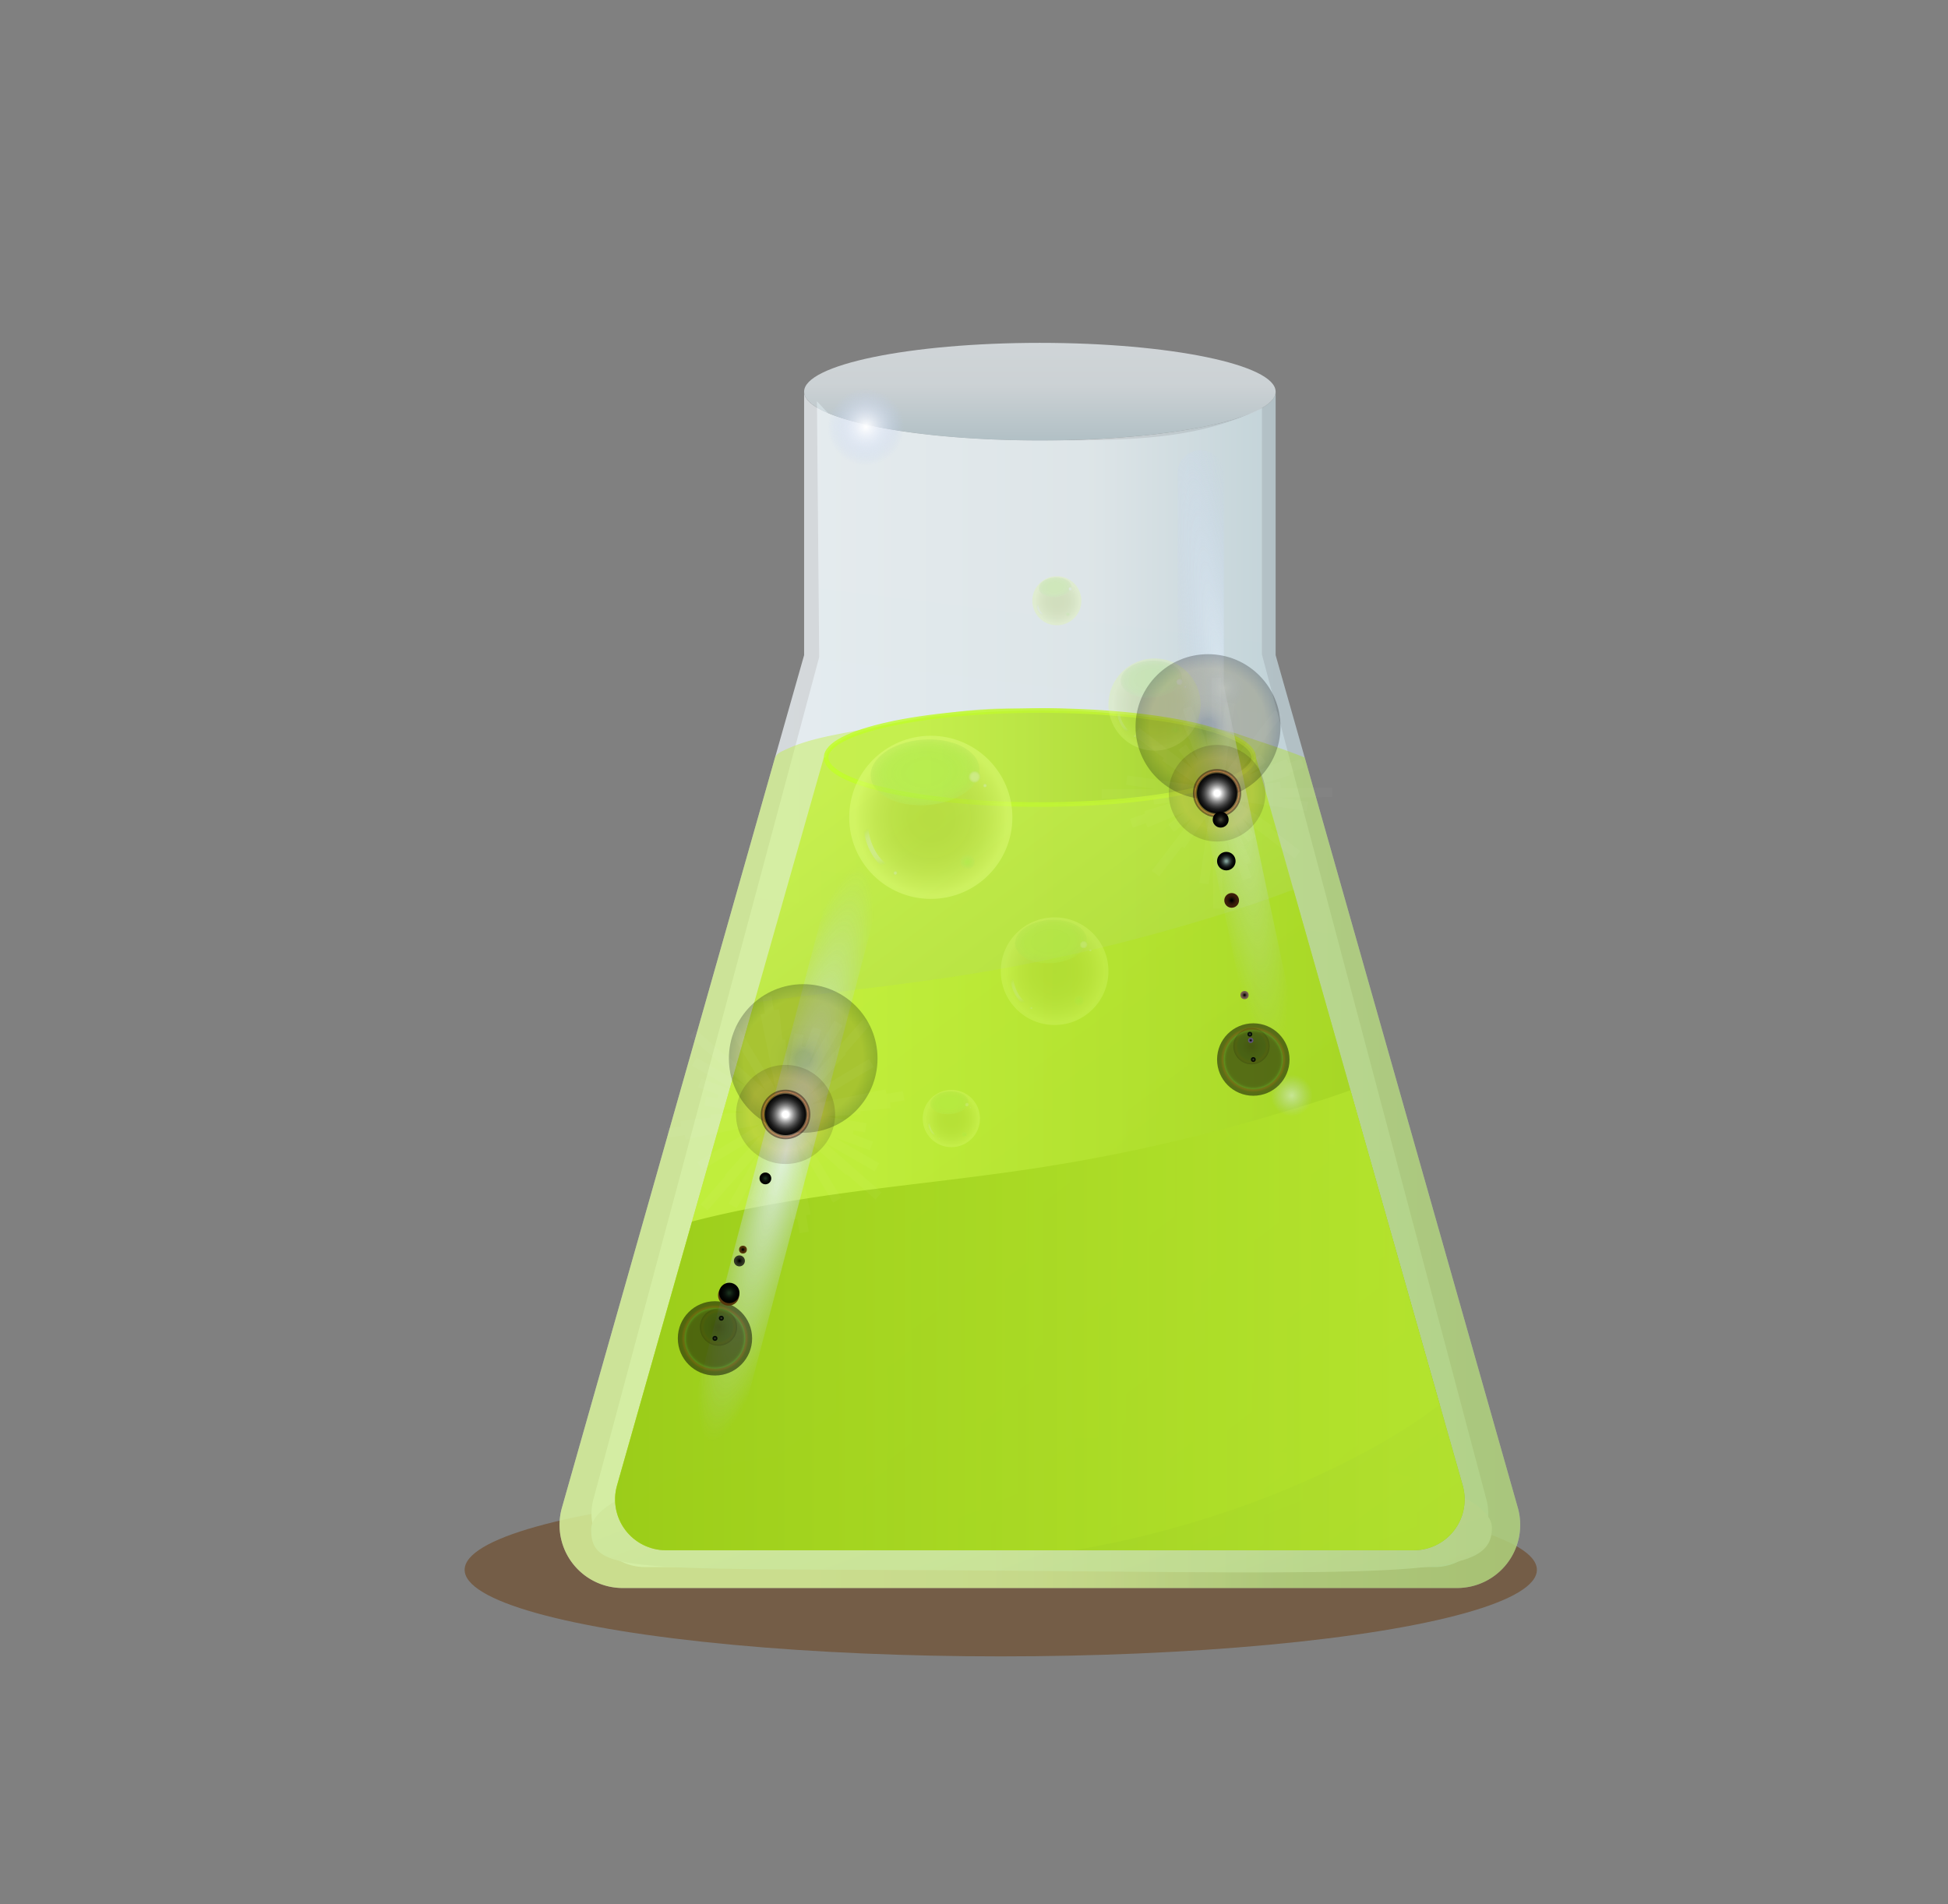 <svg xmlns="http://www.w3.org/2000/svg" xmlns:xlink="http://www.w3.org/1999/xlink" viewBox="0 0 523.926 512.208"><rect x="0" y="0" width="523.926" height="512.208" fill="#808080" stroke="none"/><defs><style>.a,.i{opacity:0.72;}.a{fill:url(#a);}.b,.ba,.k,.l,.m{opacity:0.8;}.b{fill:url(#b);}.c{isolation:isolate;}.d{fill:#683c11;fill-opacity:0.51;}.e,.g{mix-blend-mode:multiply;}.e{fill:url(#c);}.f{clip-path:url(#e);}.g{fill:url(#f);}.h{opacity:0.42;fill:url(#g);}.i{fill:url(#h);}.j{clip-path:url(#j);}.k{fill:url(#k);}.l{fill:url(#l);}.bm,.m{stroke-miterlimit:10;}.m,.t{stroke-width:1.245px;}.m{fill:url(#m);stroke:url(#n);}.bc,.bd,.bk,.bn,.bz,.cb,.n{opacity:0.5;}.o{fill:url(#o);}.aa,.ab,.ae,.ah,.ai,.al,.ao,.ap,.as,.av,.aw,.p,.s,.t,.x{mix-blend-mode:soft-light;}.p{fill:url(#p);}.q{fill:url(#q);}.r{fill:url(#r);}.s{fill:url(#s);}.ab,.ai,.ap,.aw,.bi,.bm,.t{fill:none;}.ab,.ai,.ap,.aw,.t{stroke-linecap:round;stroke-linejoin:round;}.t{stroke:url(#t);}.u{fill:url(#u);}.v{opacity:0.3;}.w{fill:url(#v);}.x{fill:url(#w);}.y{fill:url(#x);}.z{fill:url(#y);}.aa{fill:url(#z);}.ab{stroke-width:0.704px;stroke:url(#aa);}.ac{fill:url(#ab);}.ad{fill:url(#ac);}.ae{fill:url(#ad);}.af{fill:url(#ae);}.ag{fill:url(#af);}.ah{fill:url(#ag);}.ai{stroke-width:0.374px;stroke:url(#ah);}.aj{fill:url(#ai);}.ak{fill:url(#aj);}.al{fill:url(#ak);}.am{fill:url(#al);}.an{fill:url(#am);}.ao{fill:url(#an);}.ap{stroke-width:0.822px;stroke:url(#ao);}.aq{fill:url(#ap);}.ar{fill:url(#aq);}.as{fill:url(#ar);}.at{fill:url(#as);}.au{fill:url(#at);}.av{fill:url(#au);}.aw{stroke-width:0.437px;stroke:url(#av);}.ax{fill:url(#aw);}.ay{opacity:0.54;}.az{fill:url(#ax);}.ba{mix-blend-mode:hard-light;}.bb{fill:url(#ay);}.bc{fill:url(#az);}.bd{fill:url(#ba);}.be,.bu{opacity:0.25;}.be,.bf,.bg,.bh,.bj,.bk,.bl,.bm,.bn,.bo,.bp,.bq,.br,.bs,.bu,.bv,.bw,.bx,.by,.bz,.ca,.cb,.cc,.cd,.ce,.cf,.cg{mix-blend-mode:screen;}.be{fill:url(#bb);}.bf{fill:url(#bc);}.bg{fill:url(#bd);}.bh,.bx{opacity:0.2;}.bh{fill:url(#be);}.bj,.by{opacity:0.15;}.bj{fill:url(#bf);}.bk{fill:url(#bg);}.bl{fill:url(#bh);}.bm{stroke:#fff;stroke-width:2.491px;opacity:0.03;}.bn{fill:url(#bi);}.bo{fill:url(#bj);}.bp{fill:url(#bk);}.bq{fill:url(#bl);}.br{fill:url(#bm);}.bs{fill:url(#bn);}.bt{fill:url(#bo);}.bu{fill:url(#bp);}.bv{fill:url(#bq);}.bw{fill:url(#br);}.bx{fill:url(#bs);}.by{fill:url(#bt);}.bz{fill:url(#bu);}.ca{fill:url(#bv);}.cb{fill:url(#bw);}.cc{fill:url(#bx);}.cd{fill:url(#by);}.ce{fill:url(#bz);}.cf{fill:url(#ca);}.cg{fill:url(#cb);}</style><linearGradient id="a" x1="212.327" y1="266.271" x2="343.089" y2="266.271" gradientUnits="userSpaceOnUse"><stop offset="0" stop-color="#f5fbff"/><stop offset="0.626" stop-color="#e9f1f5"/><stop offset="1" stop-color="#c5d9e0"/></linearGradient><linearGradient id="b" x1="350.508" y1="436.929" x2="195.811" y2="231.899" gradientUnits="userSpaceOnUse"><stop offset="0" stop-color="#87bb07"/><stop offset="1" stop-color="#c2f039"/></linearGradient><linearGradient id="c" x1="314.634" y1="122.445" x2="282.522" y2="383.997" gradientUnits="userSpaceOnUse"><stop offset="0" stop-color="#bfc4c7"/><stop offset="1" stop-color="#b1c3c9"/></linearGradient><clipPath id="e"><path class="a" d="M408.265,405.727,343.089,176.237V105.355c0,7.248-28.389,13.124-63.409,13.124s-63.409-5.876-63.409-13.124v70.882L151.095,405.727a16.974,16.974,0,0,0,16.37,21.46H391.894A16.974,16.974,0,0,0,408.265,405.727Z"/></clipPath><linearGradient id="f" x1="221.877" y1="261.497" x2="298.119" y2="458.399" gradientUnits="userSpaceOnUse"><stop offset="0" stop-color="#f5f5f5"/><stop offset="1" stop-color="#c3d1d6"/></linearGradient><linearGradient id="g" x1="494.249" y1="310.801" x2="264.749" y2="310.801" xlink:href="#b"/><linearGradient id="h" x1="279.68" y1="79.107" x2="279.68" y2="118.208" xlink:href="#a"/><clipPath id="j"><path class="b" d="M393.408,399.613,337.79,203.777h-.602c0,6.986-25.74,12.649-57.492,12.649s-57.492-5.663-57.492-12.649h-.634L165.952,399.613a13.677,13.677,0,0,0,13.156,17.413H380.251A13.677,13.677,0,0,0,393.408,399.613Z"/></clipPath><linearGradient id="k" x1="526.8" y1="330.244" x2="227.83" y2="330.244" xlink:href="#b"/><linearGradient id="l" x1="97.78" y1="381.749" x2="442.879" y2="381.749" xlink:href="#b"/><linearGradient id="m" x1="381.802" y1="203.777" x2="245.555" y2="203.777" xlink:href="#b"/><linearGradient id="n" x1="221.581" y1="203.777" x2="337.811" y2="203.777" gradientUnits="userSpaceOnUse"><stop offset="0" stop-color="#c0ff26"/><stop offset="1" stop-color="#c2f039"/></linearGradient><radialGradient id="o" cx="250.343" cy="219.868" r="20.846" gradientTransform="matrix(0.254, -0.967, 0.956, 0.251, -23.334, 406.899)" gradientUnits="userSpaceOnUse"><stop offset="0" stop-color="#a7c735" stop-opacity="0.8"/><stop offset="0.299" stop-color="#aaca39" stop-opacity="0.8"/><stop offset="0.524" stop-color="#b3d244" stop-opacity="0.802"/><stop offset="0.725" stop-color="#c3e058" stop-opacity="0.804"/><stop offset="0.91" stop-color="#d9f374" stop-opacity="0.808"/><stop offset="1" stop-color="#e6ff85" stop-opacity="0.81"/></radialGradient><radialGradient id="p" cx="676.09" cy="558.282" r="13.506" gradientTransform="translate(-592.359 -222.704) scale(1.244 0.771)" gradientUnits="userSpaceOnUse"><stop offset="0" stop-color="#abeb52"/><stop offset="0.379" stop-color="#abeb52" stop-opacity="0.992"/><stop offset="0.515" stop-color="#abea53" stop-opacity="0.963"/><stop offset="0.613" stop-color="#acea55" stop-opacity="0.913"/><stop offset="0.691" stop-color="#ace957" stop-opacity="0.841"/><stop offset="0.759" stop-color="#ade75a" stop-opacity="0.747"/><stop offset="0.818" stop-color="#aee55e" stop-opacity="0.631"/><stop offset="0.872" stop-color="#b0e362" stop-opacity="0.493"/><stop offset="0.922" stop-color="#b1e167" stop-opacity="0.333"/><stop offset="0.966" stop-color="#b3de6d" stop-opacity="0.158"/><stop offset="1" stop-color="#b4dc72" stop-opacity="0"/></radialGradient><radialGradient id="q" cx="262.016" cy="208.851" r="1.707" gradientTransform="matrix(0.254, -0.967, 0.956, 0.251, -4.092, 409.935)" gradientUnits="userSpaceOnUse"><stop offset="0" stop-color="#daebc1"/><stop offset="0.379" stop-color="#daebc0" stop-opacity="0.992"/><stop offset="0.515" stop-color="#d9eabe" stop-opacity="0.963"/><stop offset="0.613" stop-color="#d7eaba" stop-opacity="0.913"/><stop offset="0.691" stop-color="#d4e9b4" stop-opacity="0.841"/><stop offset="0.759" stop-color="#d0e7ad" stop-opacity="0.747"/><stop offset="0.818" stop-color="#cce5a4" stop-opacity="0.631"/><stop offset="0.872" stop-color="#c7e399" stop-opacity="0.493"/><stop offset="0.922" stop-color="#c1e18c" stop-opacity="0.333"/><stop offset="0.966" stop-color="#bade7e" stop-opacity="0.158"/><stop offset="1" stop-color="#b4dc72" stop-opacity="0"/></radialGradient><radialGradient id="r" cx="264.823" cy="211.211" r="0.619" gradientTransform="matrix(0.254, -0.967, 0.956, 0.251, -4.252, 414.419)" gradientUnits="userSpaceOnUse"><stop offset="0" stop-color="#daebc1"/><stop offset="0.225" stop-color="#daebc0" stop-opacity="0.989"/><stop offset="0.364" stop-color="#d8eabd" stop-opacity="0.953"/><stop offset="0.481" stop-color="#d6e9b8" stop-opacity="0.891"/><stop offset="0.584" stop-color="#d3e8b1" stop-opacity="0.803"/><stop offset="0.679" stop-color="#cee6a8" stop-opacity="0.69"/><stop offset="0.768" stop-color="#c9e49d" stop-opacity="0.55"/><stop offset="0.852" stop-color="#c3e290" stop-opacity="0.384"/><stop offset="0.93" stop-color="#bbdf82" stop-opacity="0.197"/><stop offset="1" stop-color="#b4dc72" stop-opacity="0"/></radialGradient><radialGradient id="s" cx="240.712" cy="234.723" r="0.619" gradientTransform="matrix(0.254, -0.967, 0.956, 0.251, -44.721, 408.714)" xlink:href="#r"/><radialGradient id="t" cx="236.078" cy="227.538" r="5.451" gradientTransform="matrix(1, 0, 0, 1, 0, 0)" xlink:href="#q"/><radialGradient id="u" cx="260.219" cy="231.801" r="2.485" gradientTransform="translate(0 33.674) scale(1 0.855)" gradientUnits="userSpaceOnUse"><stop offset="0" stop-color="#abeb52"/><stop offset="0.092" stop-color="#abeb53" stop-opacity="0.968"/><stop offset="0.23" stop-color="#ace956" stop-opacity="0.88"/><stop offset="0.397" stop-color="#ade75a" stop-opacity="0.736"/><stop offset="0.587" stop-color="#afe461" stop-opacity="0.536"/><stop offset="0.794" stop-color="#b1e069" stop-opacity="0.284"/><stop offset="1" stop-color="#b4dc72" stop-opacity="0"/></radialGradient><radialGradient id="v" cx="310.521" cy="189.531" r="11.781" gradientTransform="matrix(0.254, -0.967, 0.956, 0.251, 50.575, 442.376)" xlink:href="#o"/><radialGradient id="w" cx="726.385" cy="535.674" r="7.633" gradientTransform="translate(-594.084 -230.349) scale(1.244 0.771)" xlink:href="#p"/><radialGradient id="x" cx="317.118" cy="183.305" r="0.965" gradientTransform="matrix(0.254, -0.967, 0.956, 0.251, 61.45, 444.092)" xlink:href="#q"/><radialGradient id="y" cx="318.704" cy="184.638" r="0.35" gradientTransform="matrix(0.254, -0.967, 0.956, 0.251, 61.359, 446.626)" xlink:href="#r"/><radialGradient id="z" cx="305.078" cy="197.926" r="0.35" gradientTransform="matrix(0.254, -0.967, 0.956, 0.251, 38.488, 443.402)" xlink:href="#r"/><radialGradient id="aa" cx="302.459" cy="193.866" r="3.081" gradientTransform="matrix(1, 0, 0, 1, 0, 0)" xlink:href="#q"/><radialGradient id="ab" cx="316.102" cy="196.275" r="1.405" gradientTransform="translate(0 28.513) scale(1 0.855)" xlink:href="#u"/><radialGradient id="ac" cx="284.245" cy="161.609" r="6.267" gradientTransform="matrix(0.254, -0.967, 0.956, 0.251, 57.655, 396.039)" xlink:href="#o"/><radialGradient id="ad" cx="707.159" cy="506.176" r="4.061" gradientTransform="translate(-596.032 -232.326) scale(1.244 0.771)" xlink:href="#p"/><radialGradient id="ae" cx="287.755" cy="158.297" r="0.513" gradientTransform="matrix(0.254, -0.967, 0.956, 0.251, 63.44, 396.952)" xlink:href="#q"/><radialGradient id="af" cx="288.599" cy="159.007" r="0.186" gradientTransform="matrix(0.254, -0.967, 0.956, 0.251, 63.392, 398.3)" xlink:href="#r"/><radialGradient id="ag" cx="281.35" cy="166.076" r="0.186" gradientTransform="matrix(0.254, -0.967, 0.956, 0.251, 51.225, 396.585)" xlink:href="#r"/><radialGradient id="ah" cx="279.956" cy="163.916" r="1.639" gradientTransform="matrix(1, 0, 0, 1, 0, 0)" xlink:href="#q"/><radialGradient id="ai" cx="287.215" cy="165.197" r="0.747" gradientTransform="translate(0 23.998) scale(1 0.855)" xlink:href="#u"/><radialGradient id="aj" cx="283.641" cy="261.254" r="13.757" gradientTransform="matrix(0.254, -0.967, 0.956, 0.251, -38.044, 470.117)" xlink:href="#o"/><radialGradient id="ak" cx="700.426" cy="611.413" r="8.913" gradientTransform="translate(-588.814 -218.173) scale(1.244 0.771)" xlink:href="#p"/><radialGradient id="al" cx="291.344" cy="253.983" r="1.127" gradientTransform="matrix(0.254, -0.967, 0.956, 0.251, -25.345, 472.121)" xlink:href="#q"/><radialGradient id="am" cx="293.197" cy="255.541" r="0.408" gradientTransform="matrix(0.254, -0.967, 0.956, 0.251, -25.451, 475.08)" xlink:href="#r"/><radialGradient id="an" cx="277.285" cy="271.057" r="0.408" gradientTransform="matrix(0.254, -0.967, 0.956, 0.251, -52.158, 471.315)" xlink:href="#r"/><radialGradient id="ao" cx="274.226" cy="266.316" r="3.597" gradientTransform="matrix(1, 0, 0, 1, 0, 0)" xlink:href="#q"/><radialGradient id="ap" cx="290.158" cy="269.129" r="1.64" gradientTransform="translate(0 39.096) scale(1 0.855)" xlink:href="#u"/><radialGradient id="aq" cx="255.876" cy="300.892" r="7.319" gradientTransform="matrix(0.254, -0.967, 0.956, 0.251, -96.654, 472.962)" xlink:href="#o"/><radialGradient id="ar" cx="675.914" cy="657.062" r="4.742" gradientTransform="translate(-585.606 -209.998) scale(1.244 0.771)" xlink:href="#p"/><radialGradient id="as" cx="259.974" cy="297.025" r="0.599" gradientTransform="matrix(0.254, -0.967, 0.956, 0.251, -89.898, 474.028)" xlink:href="#q"/><radialGradient id="at" cx="260.96" cy="297.853" r="0.217" gradientTransform="matrix(0.254, -0.967, 0.956, 0.251, -89.955, 475.602)" xlink:href="#r"/><radialGradient id="au" cx="252.495" cy="306.108" r="0.217" gradientTransform="matrix(0.254, -0.967, 0.956, 0.251, -104.163, 473.599)" xlink:href="#r"/><radialGradient id="av" cx="250.868" cy="303.585" r="1.914" gradientTransform="matrix(1, 0, 0, 1, 0, 0)" xlink:href="#q"/><radialGradient id="aw" cx="259.344" cy="305.082" r="0.873" gradientTransform="translate(0 44.319) scale(1 0.855)" xlink:href="#u"/><radialGradient id="ax" cx="329.14" cy="187.627" r="96.863" gradientTransform="translate(304.82 -141.332) rotate(81.992) scale(1 0.116)" gradientUnits="userSpaceOnUse"><stop offset="0" stop-color="#e6f3ff"/><stop offset="1" stop-color="#b9cbf0" stop-opacity="0"/></radialGradient><radialGradient id="ay" cx="211.28" cy="310.402" r="79.876" gradientTransform="matrix(0.254, -0.967, 0.152, 0.04, 110.387, 502.366)" xlink:href="#ax"/><radialGradient id="az" cx="347.41" cy="294.689" r="5.63" gradientTransform="matrix(1, 0, 0, 1, 0, 0)" xlink:href="#ax"/><radialGradient id="ba" cx="329.303" cy="185.033" r="5.63" gradientTransform="matrix(1, 0, 0, 1, 0, 0)" xlink:href="#ax"/><radialGradient id="bb" cx="216.026" cy="284.737" r="19.986" gradientUnits="userSpaceOnUse"><stop offset="0.1"/><stop offset="0.112" stop-color="#080602"/><stop offset="0.162" stop-color="#231b08"/><stop offset="0.218" stop-color="#392c0d"/><stop offset="0.285" stop-color="#4a3910"/><stop offset="0.366" stop-color="#554213"/><stop offset="0.481" stop-color="#5c4815"/><stop offset="0.8" stop-color="#5e4915"/><stop offset="1"/></radialGradient><radialGradient id="bc" cx="194.005" cy="354.606" r="0.666" gradientUnits="userSpaceOnUse"><stop offset="0" stop-color="#d4e194"/><stop offset="0.06" stop-color="#afba7a"/><stop offset="0.137" stop-color="#868f5e"/><stop offset="0.22" stop-color="#626845"/><stop offset="0.308" stop-color="#44482f"/><stop offset="0.402" stop-color="#2b2e1e"/><stop offset="0.506" stop-color="#181911"/><stop offset="0.622" stop-color="#0a0b07"/><stop offset="0.764" stop-color="#020302"/><stop offset="1"/></radialGradient><radialGradient id="bd" cx="192.295" cy="360.031" r="0.666" xlink:href="#bc"/><radialGradient id="be" cx="193.245" cy="357.019" r="4.997" gradientUnits="userSpaceOnUse"><stop offset="0.05"/><stop offset="0.092" stop-color="#040a03"/><stop offset="0.298" stop-color="#183411"/><stop offset="0.483" stop-color="#25531c"/><stop offset="0.64" stop-color="#2e6622"/><stop offset="0.75" stop-color="#316d24"/><stop offset="0.786" stop-color="#4f6e16"/><stop offset="0.834" stop-color="#716f06"/><stop offset="0.86" stop-color="#7e6f00"/><stop offset="0.888" stop-color="#7a6c00"/><stop offset="0.912" stop-color="#706200"/><stop offset="0.936" stop-color="#5d5200"/><stop offset="0.959" stop-color="#443c00"/><stop offset="0.981" stop-color="#231f00"/><stop offset="1"/></radialGradient><radialGradient id="bf" cx="211.28" cy="299.796" r="13.324" gradientUnits="userSpaceOnUse"><stop offset="0" stop-color="#200"/><stop offset="0.73" stop-color="#984023"/><stop offset="1" stop-color="#200"/></radialGradient><radialGradient id="bg" cx="211.28" cy="299.796" r="6.662" gradientUnits="userSpaceOnUse"><stop offset="0.15" stop-color="#fff"/><stop offset="0.209" stop-color="#e5d3d3"/><stop offset="0.29" stop-color="#c49c9e"/><stop offset="0.361" stop-color="#ad7477"/><stop offset="0.416" stop-color="#9e5c5f"/><stop offset="0.45" stop-color="#995356"/><stop offset="0.572" stop-color="#6b3335"/><stop offset="0.694" stop-color="#431718"/><stop offset="0.791" stop-color="#2b0606"/><stop offset="0.85" stop-color="#200"/><stop offset="0.857" stop-color="#260201"/><stop offset="0.865" stop-color="#330704"/><stop offset="0.872" stop-color="#471009"/><stop offset="0.88" stop-color="#641d0f"/><stop offset="0.888" stop-color="#8a2e18"/><stop offset="0.896" stop-color="#b74223"/><stop offset="0.9" stop-color="#d34e29"/><stop offset="0.903" stop-color="#c84927"/><stop offset="0.914" stop-color="#9c361c"/><stop offset="0.926" stop-color="#772514"/><stop offset="0.939" stop-color="#58180c"/><stop offset="0.952" stop-color="#400d07"/><stop offset="0.966" stop-color="#2f0603"/><stop offset="0.981" stop-color="#250101"/><stop offset="1" stop-color="#200"/></radialGradient><radialGradient id="bh" cx="211.28" cy="299.796" r="5.552" gradientUnits="userSpaceOnUse"><stop offset="0.15" stop-color="#fff"/><stop offset="0.282" stop-color="#c2c2c2"/><stop offset="0.425" stop-color="#888"/><stop offset="0.564" stop-color="#575757"/><stop offset="0.694" stop-color="#313131"/><stop offset="0.813" stop-color="#161616"/><stop offset="0.919" stop-color="#060606"/><stop offset="1"/></radialGradient><radialGradient id="bi" cx="192.295" cy="360.031" r="9.993" gradientUnits="userSpaceOnUse"><stop offset="0.64"/><stop offset="0.718" stop-color="#000200"/><stop offset="0.746" stop-color="#020902"/><stop offset="0.766" stop-color="#051405"/><stop offset="0.782" stop-color="#082509"/><stop offset="0.796" stop-color="#0d3b0e"/><stop offset="0.8" stop-color="#0f4310"/><stop offset="0.813" stop-color="#1e2c0a"/><stop offset="0.83" stop-color="#2d1605"/><stop offset="0.846" stop-color="#360901"/><stop offset="0.86" stop-color="#390400"/><stop offset="0.872" stop-color="#250300"/><stop offset="0.886" stop-color="#140100"/><stop offset="0.904" stop-color="#090100"/><stop offset="0.93" stop-color="#020000"/><stop offset="1"/></radialGradient><radialGradient id="bj" cx="195.961" cy="348.399" r="2.84" gradientUnits="userSpaceOnUse"><stop offset="0.1"/><stop offset="0.246" stop-color="#1b1103"/><stop offset="0.426" stop-color="#362207"/><stop offset="0.61" stop-color="#492e09"/><stop offset="0.799" stop-color="#54350b"/><stop offset="1" stop-color="#58370b"/></radialGradient><radialGradient id="bk" cx="205.857" cy="317.001" r="1.586" gradientUnits="userSpaceOnUse"><stop offset="0.1" stop-color="#192f1b"/><stop offset="0.229" stop-color="#122214"/><stop offset="0.475" stop-color="#080f09"/><stop offset="0.729" stop-color="#020402"/><stop offset="1"/></radialGradient><radialGradient id="bl" cx="199.82" cy="336.156" r="1.051" xlink:href="#bj"/><radialGradient id="bm" cx="198.865" cy="339.187" r="1.478" gradientUnits="userSpaceOnUse"><stop offset="0.1"/><stop offset="0.29" stop-color="#14160e"/><stop offset="0.517" stop-color="#25291a"/><stop offset="0.751" stop-color="#303422"/><stop offset="1" stop-color="#333824"/></radialGradient><radialGradient id="bn" cx="196.148" cy="347.806" r="2.743" xlink:href="#bk"/><radialGradient id="bo" cx="232.873" cy="114.902" r="10.301" gradientUnits="userSpaceOnUse"><stop offset="0" stop-color="#fff"/><stop offset="1" stop-color="#b9cbf0" stop-opacity="0"/></radialGradient><radialGradient id="bp" cx="324.904" cy="195.472" r="19.491" xlink:href="#bb"/><radialGradient id="bq" cx="336.157" cy="278.213" r="0.65" xlink:href="#bc"/><radialGradient id="br" cx="337.083" cy="285.022" r="0.65" xlink:href="#bc"/><radialGradient id="bs" cx="336.596" cy="281.44" r="4.873" xlink:href="#be"/><radialGradient id="bt" cx="327.34" cy="213.382" r="12.994" xlink:href="#bf"/><radialGradient id="bu" cx="327.34" cy="213.382" r="6.497" xlink:href="#bg"/><radialGradient id="bv" cx="327.34" cy="213.382" r="5.414" xlink:href="#bh"/><radialGradient id="bw" cx="337.083" cy="285.022" r="9.745" xlink:href="#bi"/><radialGradient id="bx" cx="334.725" cy="267.682" r="1.102" gradientUnits="userSpaceOnUse"><stop offset="0.1"/><stop offset="0.205" stop-color="#1c1713"/><stop offset="0.356" stop-color="#3e3229"/><stop offset="0.51" stop-color="#59473b"/><stop offset="0.667" stop-color="#6c5647"/><stop offset="0.828" stop-color="#775f4f"/><stop offset="1" stop-color="#7b6251"/></radialGradient><radialGradient id="by" cx="328.307" cy="220.489" r="2.143" gradientUnits="userSpaceOnUse"><stop offset="0.1" stop-color="#393a2f"/><stop offset="0.302" stop-color="#21221c"/><stop offset="0.525" stop-color="#0f0f0c"/><stop offset="0.755" stop-color="#040403"/><stop offset="1"/></radialGradient><radialGradient id="bz" cx="331.261" cy="242.213" r="1.979" gradientUnits="userSpaceOnUse"><stop offset="0.1"/><stop offset="0.11" stop-color="#010100"/><stop offset="0.323" stop-color="#1c0e05"/><stop offset="0.54" stop-color="#2f1808"/><stop offset="0.763" stop-color="#3a1e09"/><stop offset="1" stop-color="#3e200a"/></radialGradient><radialGradient id="ca" cx="329.824" cy="231.648" r="2.492" gradientUnits="userSpaceOnUse"><stop offset="0.1" stop-color="#7e9c95"/><stop offset="0.155" stop-color="#6e8983"/><stop offset="0.288" stop-color="#4d5f5b"/><stop offset="0.424" stop-color="#313d3a"/><stop offset="0.562" stop-color="#1c2221"/><stop offset="0.703" stop-color="#0c0f0e"/><stop offset="0.847" stop-color="#030404"/><stop offset="1"/></radialGradient><radialGradient id="cb" cx="336.381" cy="279.86" r="0.705" gradientUnits="userSpaceOnUse"><stop offset="0.1"/><stop offset="0.223" stop-color="#1b1722"/><stop offset="0.37" stop-color="#352e44"/><stop offset="0.521" stop-color="#4a3f5f"/><stop offset="0.675" stop-color="#584c72"/><stop offset="0.832" stop-color="#61547d"/><stop offset="1" stop-color="#645681"/></radialGradient></defs><g class="c"><ellipse class="d" cx="269.161" cy="422.295" rx="144.192" ry="23.281"/><path class="e" d="M399.723,403.18,339.404,176.04l.008-66.27c-17.751,8.709-35.474,8.709-59.732,8.709-25.041,0-46.685-3.005-56.99-7.367l-2.977-3.171.61,68.815L159.637,403.18a14.436,14.436,0,0,0,13.887,18.38H385.836A14.436,14.436,0,0,0,399.723,403.18Z"/><path class="a" d="M408.265,405.727,343.089,176.237V105.355c0,7.248-28.389,13.124-63.409,13.124s-63.409-5.876-63.409-13.124v70.882L151.095,405.727a16.974,16.974,0,0,0,16.37,21.46H391.894A16.974,16.974,0,0,0,408.265,405.727Z"/><g class="f"><path class="g" d="M401.258,410.985c0-12.689-54.234-24.215-121.135-24.215S158.987,398.777,158.987,411.467s11.81,10.126,121.135,11.139C383.888,423.566,401.258,423.674,401.258,410.985Z"/><path class="h" d="M303.655,192.566c-2.802-.318-5.597-.691-8.396-1.031a108.842,108.842,0,0,0-15.011-1.033c-2.193.038-4.396.36-6.553.206a62.464,62.464,0,0,0-7.141-.041c-9.723.418-19.281,2.387-28.78,4.378q-4.313.904-8.642,1.732c-6.011,1.15-12.152,2.211-17.736,4.826-1.48.693-2.553,1.048-3.082,2.537-.199.561-.336,1.152-.503,1.723l-4.596,15.737-6.853,23.467-8.363,28.639-9.127,31.253-9.143,31.309-8.412,28.806-6.934,23.746-4.71,16.128-1.738,5.951,7.538,20.209H412.847v-42.652l-61.937-184.68c-5.896-2.385-11.946-4.227-17.948-6.305-5.53-1.915-11.611-2.039-17.255-3.689C312.003,192.699,307.501,193.003,303.655,192.566Z"/></g><ellipse class="i" cx="279.68" cy="105.355" rx="63.409" ry="13.124"/><path class="b" d="M393.408,399.613,337.79,203.777h-.602c0,6.986-25.74,12.649-57.492,12.649s-57.492-5.663-57.492-12.649h-.634L165.952,399.613a13.677,13.677,0,0,0,13.156,17.413H380.251A13.677,13.677,0,0,0,393.408,399.613Z"/><g class="j"><path class="k" d="M257.411,262.594c-28.842,4.469-58.132,6.296-86.578,12.831s-56.625,18.323-76.76,39.452c-11.662,12.237-20.572,28.816-17.956,45.516,2.051,13.09,11.005,24.337,21.933,31.828s23.744,11.693,36.514,15.226c74.251,20.541,156.519,20.729,225.645-13.281,13.9-6.839,27.29-15.093,38.188-26.103s19.214-24.981,21.625-40.284c2.485-15.772-1.49-32.232-9.715-45.918a92.185,92.185,0,0,0-27.273-28.228,89.446,89.446,0,0,0-16.512-8.805c-7.68-3.184-12.188-7.991-20.318-4.912-9.518,3.604-19.31,6.619-29.081,9.451A476.881,476.881,0,0,1,257.411,262.594Z"/><path class="l" d="M279.532,314.1c-28.842,4.469-58.132,6.296-86.578,12.831s-56.625,18.323-76.76,39.452c-11.662,12.237-20.572,28.816-17.956,45.516,2.051,13.09,11.005,24.337,21.933,31.828s23.744,11.693,36.514,15.226c74.251,20.541,156.519,20.729,225.645-13.281,13.9-6.839,27.29-15.093,38.188-26.103s19.214-24.981,21.625-40.284c2.485-15.772-1.49-32.232-9.715-45.918a92.185,92.185,0,0,0-27.273-28.228,89.446,89.446,0,0,0-16.512-8.805c-7.68-3.184-12.188-7.991-20.318-4.912-9.518,3.604-19.31,6.619-29.081,9.451A476.881,476.881,0,0,1,279.532,314.1Z"/></g><ellipse class="m" cx="279.696" cy="203.777" rx="57.492" ry="12.649"/><g class="n"><circle class="o" cx="250.343" cy="219.868" r="21.942"/><ellipse class="p" cx="248.8" cy="207.774" rx="14.663" ry="8.84" transform="translate(-15.029 19.45) rotate(-4.346)"/><circle class="q" cx="262.016" cy="208.851" r="1.797"/><circle class="r" cx="264.823" cy="211.211" r="0.651"/><circle class="s" cx="240.712" cy="234.723" r="0.651"/><path class="t" d="M232.886,221.469c-.215,4.235,2.333,10.345,6.397,12.138"/><circle class="u" cx="260.219" cy="231.801" r="1.994"/></g><g class="v"><circle class="w" cx="310.521" cy="189.531" r="12.4"/><ellipse class="x" cx="309.648" cy="182.696" rx="8.287" ry="4.996" transform="translate(-12.954 23.989) rotate(-4.346)"/><circle class="y" cx="317.118" cy="183.305" r="1.015"/><circle class="z" cx="318.704" cy="184.638" r="0.368"/><circle class="aa" cx="305.078" cy="197.926" r="0.368"/><path class="ab" d="M300.655,190.436c-.122,2.394,1.319,5.846,3.615,6.859"/><circle class="ac" cx="316.102" cy="196.275" r="1.127"/></g><g class="v"><circle class="ad" cx="284.245" cy="161.609" r="6.597"/><ellipse class="ae" cx="283.781" cy="157.973" rx="4.409" ry="2.658" transform="translate(-11.155 21.958) rotate(-4.346)"/><circle class="af" cx="287.755" cy="158.297" r="0.54"/><circle class="ag" cx="288.599" cy="159.007" r="0.196"/><circle class="ah" cx="281.35" cy="166.076" r="0.196"/><path class="ai" d="M278.997,162.091a4.108,4.108,0,0,0,1.923,3.649"/><circle class="aj" cx="287.215" cy="165.197" r="0.6"/></g><g class="v"><circle class="ak" cx="283.641" cy="261.254" r="14.48"/><ellipse class="al" cx="282.622" cy="253.273" rx="9.677" ry="5.834" transform="translate(-18.379 22.144) rotate(-4.346)"/><circle class="am" cx="291.344" cy="253.983" r="1.186"/><circle class="an" cx="293.197" cy="255.541" r="0.43"/><circle class="ao" cx="277.285" cy="271.057" r="0.43"/><path class="ap" d="M272.12,262.311c-.142,2.795,1.54,6.827,4.222,8.01"/><circle class="aq" cx="290.158" cy="269.129" r="1.316"/></g><g class="v"><circle class="ar" cx="255.876" cy="300.892" r="7.703"/><ellipse class="as" cx="255.334" cy="296.646" rx="5.148" ry="3.104" transform="translate(-21.745 20.201) rotate(-4.346)"/><circle class="at" cx="259.974" cy="297.025" r="0.631"/><circle class="au" cx="260.96" cy="297.853" r="0.229"/><circle class="av" cx="252.495" cy="306.108" r="0.229"/><path class="aw" d="M249.747,301.455c-.076,1.487.819,3.632,2.246,4.261"/><circle class="ax" cx="259.344" cy="305.082" r="0.7"/></g><g class="ay"><path class="az" d="M343.083,286.992a6.228,6.228,0,0,1-6.087-4.945l-20.168-95.757a6.228,6.228,0,0,1-.134-1.283v-57.658a6.227,6.227,0,0,1,12.454,0v57.01l20.034,95.123a6.233,6.233,0,0,1-6.099,7.511Z"/></g><g class="ba"><path class="bb" d="M191.162,393.924a6.856,6.856,0,0,1-6.631-8.591l40.247-153.341a6.85,6.85,0,0,1,13.25,3.478L197.781,388.811A6.851,6.851,0,0,1,191.162,393.924Z"/></g><circle class="bc" cx="347.258" cy="294.662" r="6.23"/><circle class="bd" cx="329.151" cy="185.007" r="6.23"/><circle class="be" cx="216.026" cy="284.737" r="19.986"/><circle class="bf" cx="194.005" cy="354.606" r="0.666"/><circle class="bg" cx="192.295" cy="360.031" r="0.666"/><circle class="bh" cx="193.245" cy="357.019" r="4.997"/><line class="bi" x1="211.28" y1="299.796" x2="192.295" y2="360.031"/><circle class="bj" cx="211.28" cy="299.796" r="13.324"/><circle class="bk" cx="211.28" cy="299.796" r="6.662"/><circle class="bl" cx="211.28" cy="299.796" r="5.552"/><polyline class="bm" points="211.28 299.796 207.695 321.384 211.28 299.796 214.865 278.207 211.28 299.796 189.691 296.21 211.28 299.796 232.868 303.381 211.28 299.796 214.224 327.934 211.28 299.796 208.336 271.657 211.28 299.796 183.142 302.74 211.28 299.796 239.418 296.851 211.28 299.796 225.142 322.882 211.28 299.796 197.418 276.709 211.28 299.796 188.193 313.658 211.28 299.796 234.367 285.933 211.28 299.796 206.989 318.105 211.28 299.796 215.571 281.486 211.28 299.796 192.97 295.504 211.28 299.796 229.59 304.087 211.28 299.796 211.114 302.015 211.28 299.796 211.446 297.576 211.28 299.796 209.061 299.63 211.28 299.796 213.499 299.961 211.28 299.796 197.055 324.372 211.28 299.796 225.505 275.219 211.28 299.796 186.703 285.57 211.28 299.796 235.857 314.021 211.28 299.796 205.19 307.56 211.28 299.796 217.37 292.031 211.28 299.796 203.515 293.705 211.28 299.796 219.044 305.886 211.28 299.796 214.424 306.478 211.28 299.796 208.136 293.113 211.28 299.796 204.597 302.94 211.28 299.796 217.963 296.651 211.28 299.796 236.277 321.713 211.28 299.796 186.283 277.878 211.28 299.796 189.363 324.792 211.28 299.796 233.197 274.799 211.28 299.796 216.81 326.917 211.28 299.796 205.75 272.674 211.28 299.796 184.158 305.326 211.28 299.796 238.402 294.265 211.28 299.796 216.298 331.555 211.28 299.796 206.262 268.036 211.28 299.796 179.52 304.814 211.28 299.796 243.04 294.777 211.28 299.796 213.893 305.586 211.28 299.796 208.667 294.005 211.28 299.796 205.489 302.408 211.28 299.796 217.07 297.183 211.28 299.796 228.405 315.163 211.28 299.796 194.155 284.428 211.28 299.796 195.912 316.921 211.28 299.796 226.648 282.67 211.28 299.796 202.811 322.899 211.28 299.796 219.748 276.692 211.28 299.796 188.176 291.327 211.28 299.796 234.383 308.264 211.28 299.796 212.544 319.884 211.28 299.796 210.016 279.707 211.28 299.796 191.191 301.06 211.28 299.796 231.369 298.531"/><circle class="bn" cx="192.295" cy="360.031" r="9.993"/><circle class="bo" cx="195.961" cy="348.399" r="2.84"/><circle class="bp" cx="205.857" cy="317.001" r="1.586"/><circle class="bq" cx="199.82" cy="336.156" r="1.051"/><circle class="br" cx="198.865" cy="339.187" r="1.478"/><circle class="bs" cx="196.148" cy="347.806" r="2.743"/><circle class="bt" cx="232.873" cy="114.902" r="10.301"/><circle class="bu" cx="324.904" cy="195.472" r="19.491"/><circle class="bv" cx="336.157" cy="278.213" r="0.65"/><circle class="bw" cx="337.083" cy="285.022" r="0.65"/><circle class="bx" cx="336.596" cy="281.44" r="4.873"/><line class="bi" x1="327.34" y1="213.382" x2="337.083" y2="285.022"/><circle class="by" cx="327.34" cy="213.382" r="12.994"/><circle class="bz" cx="327.34" cy="213.382" r="6.497"/><circle class="ca" cx="327.34" cy="213.382" r="5.414"/><polyline class="bm" points="327.34 213.382 332.187 213.556 327.34 213.382 322.493 213.208 327.34 213.382 327.166 218.229 327.34 213.382 327.514 208.535 327.34 213.382 335.434 236.415 327.34 213.382 319.246 190.349 327.34 213.382 304.307 221.476 327.34 213.382 350.373 205.288 327.34 213.382 336.735 225.76 327.34 213.382 317.945 201.004 327.34 213.382 314.962 222.777 327.34 213.382 339.718 203.987 327.34 213.382 330.038 226.286 327.34 213.382 324.642 200.478 327.34 213.382 314.436 216.08 327.34 213.382 340.244 210.684 327.34 213.382 332.529 216.887 327.34 213.382 322.151 209.878 327.34 213.382 323.836 218.571 327.34 213.382 330.844 208.193 327.34 213.382 341.395 223.173 327.34 213.382 313.285 203.591 327.34 213.382 317.549 227.437 327.34 213.382 337.132 199.327 327.34 213.382 342.003 214.796 327.34 213.382 312.677 211.968 327.34 213.382 325.926 228.045 327.34 213.382 328.754 198.719 327.34 213.382 332.959 231.103 327.34 213.382 321.721 195.661 327.34 213.382 309.619 219.001 327.34 213.382 345.061 207.763 327.34 213.382 328.868 214.113 327.34 213.382 325.813 212.651 327.34 213.382 326.609 214.91 327.34 213.382 328.071 211.854 327.34 213.382 348.96 229.931 327.34 213.382 305.72 196.833 327.34 213.382 310.791 235.002 327.34 213.382 343.889 191.762 327.34 213.382 329.108 230.498 327.34 213.382 325.572 196.266 327.34 213.382 310.224 215.15 327.34 213.382 344.457 211.614 327.34 213.382 351.645 216.913 327.34 213.382 303.035 209.852 327.34 213.382 323.809 237.688 327.34 213.382 330.871 189.077 327.34 213.382 327.547 244.414 327.34 213.382 327.133 182.35 327.34 213.382 296.308 213.589 327.34 213.382 358.372 213.175 327.34 213.382 335.425 232.561 327.34 213.382 319.255 194.203 327.34 213.382 308.161 221.467 327.34 213.382 346.519 205.297 327.34 213.382 333.361 232.583 327.34 213.382 321.319 194.181 327.34 213.382 308.139 219.403 327.34 213.382 346.541 207.361"/><circle class="cb" cx="337.083" cy="285.022" r="9.745"/><circle class="cc" cx="334.725" cy="267.682" r="1.102"/><circle class="cd" cx="328.307" cy="220.489" r="2.143"/><circle class="ce" cx="331.261" cy="242.213" r="1.979"/><circle class="cf" cx="329.824" cy="231.648" r="2.492"/><circle class="cg" cx="336.381" cy="279.86" r="0.705"/></g></svg>